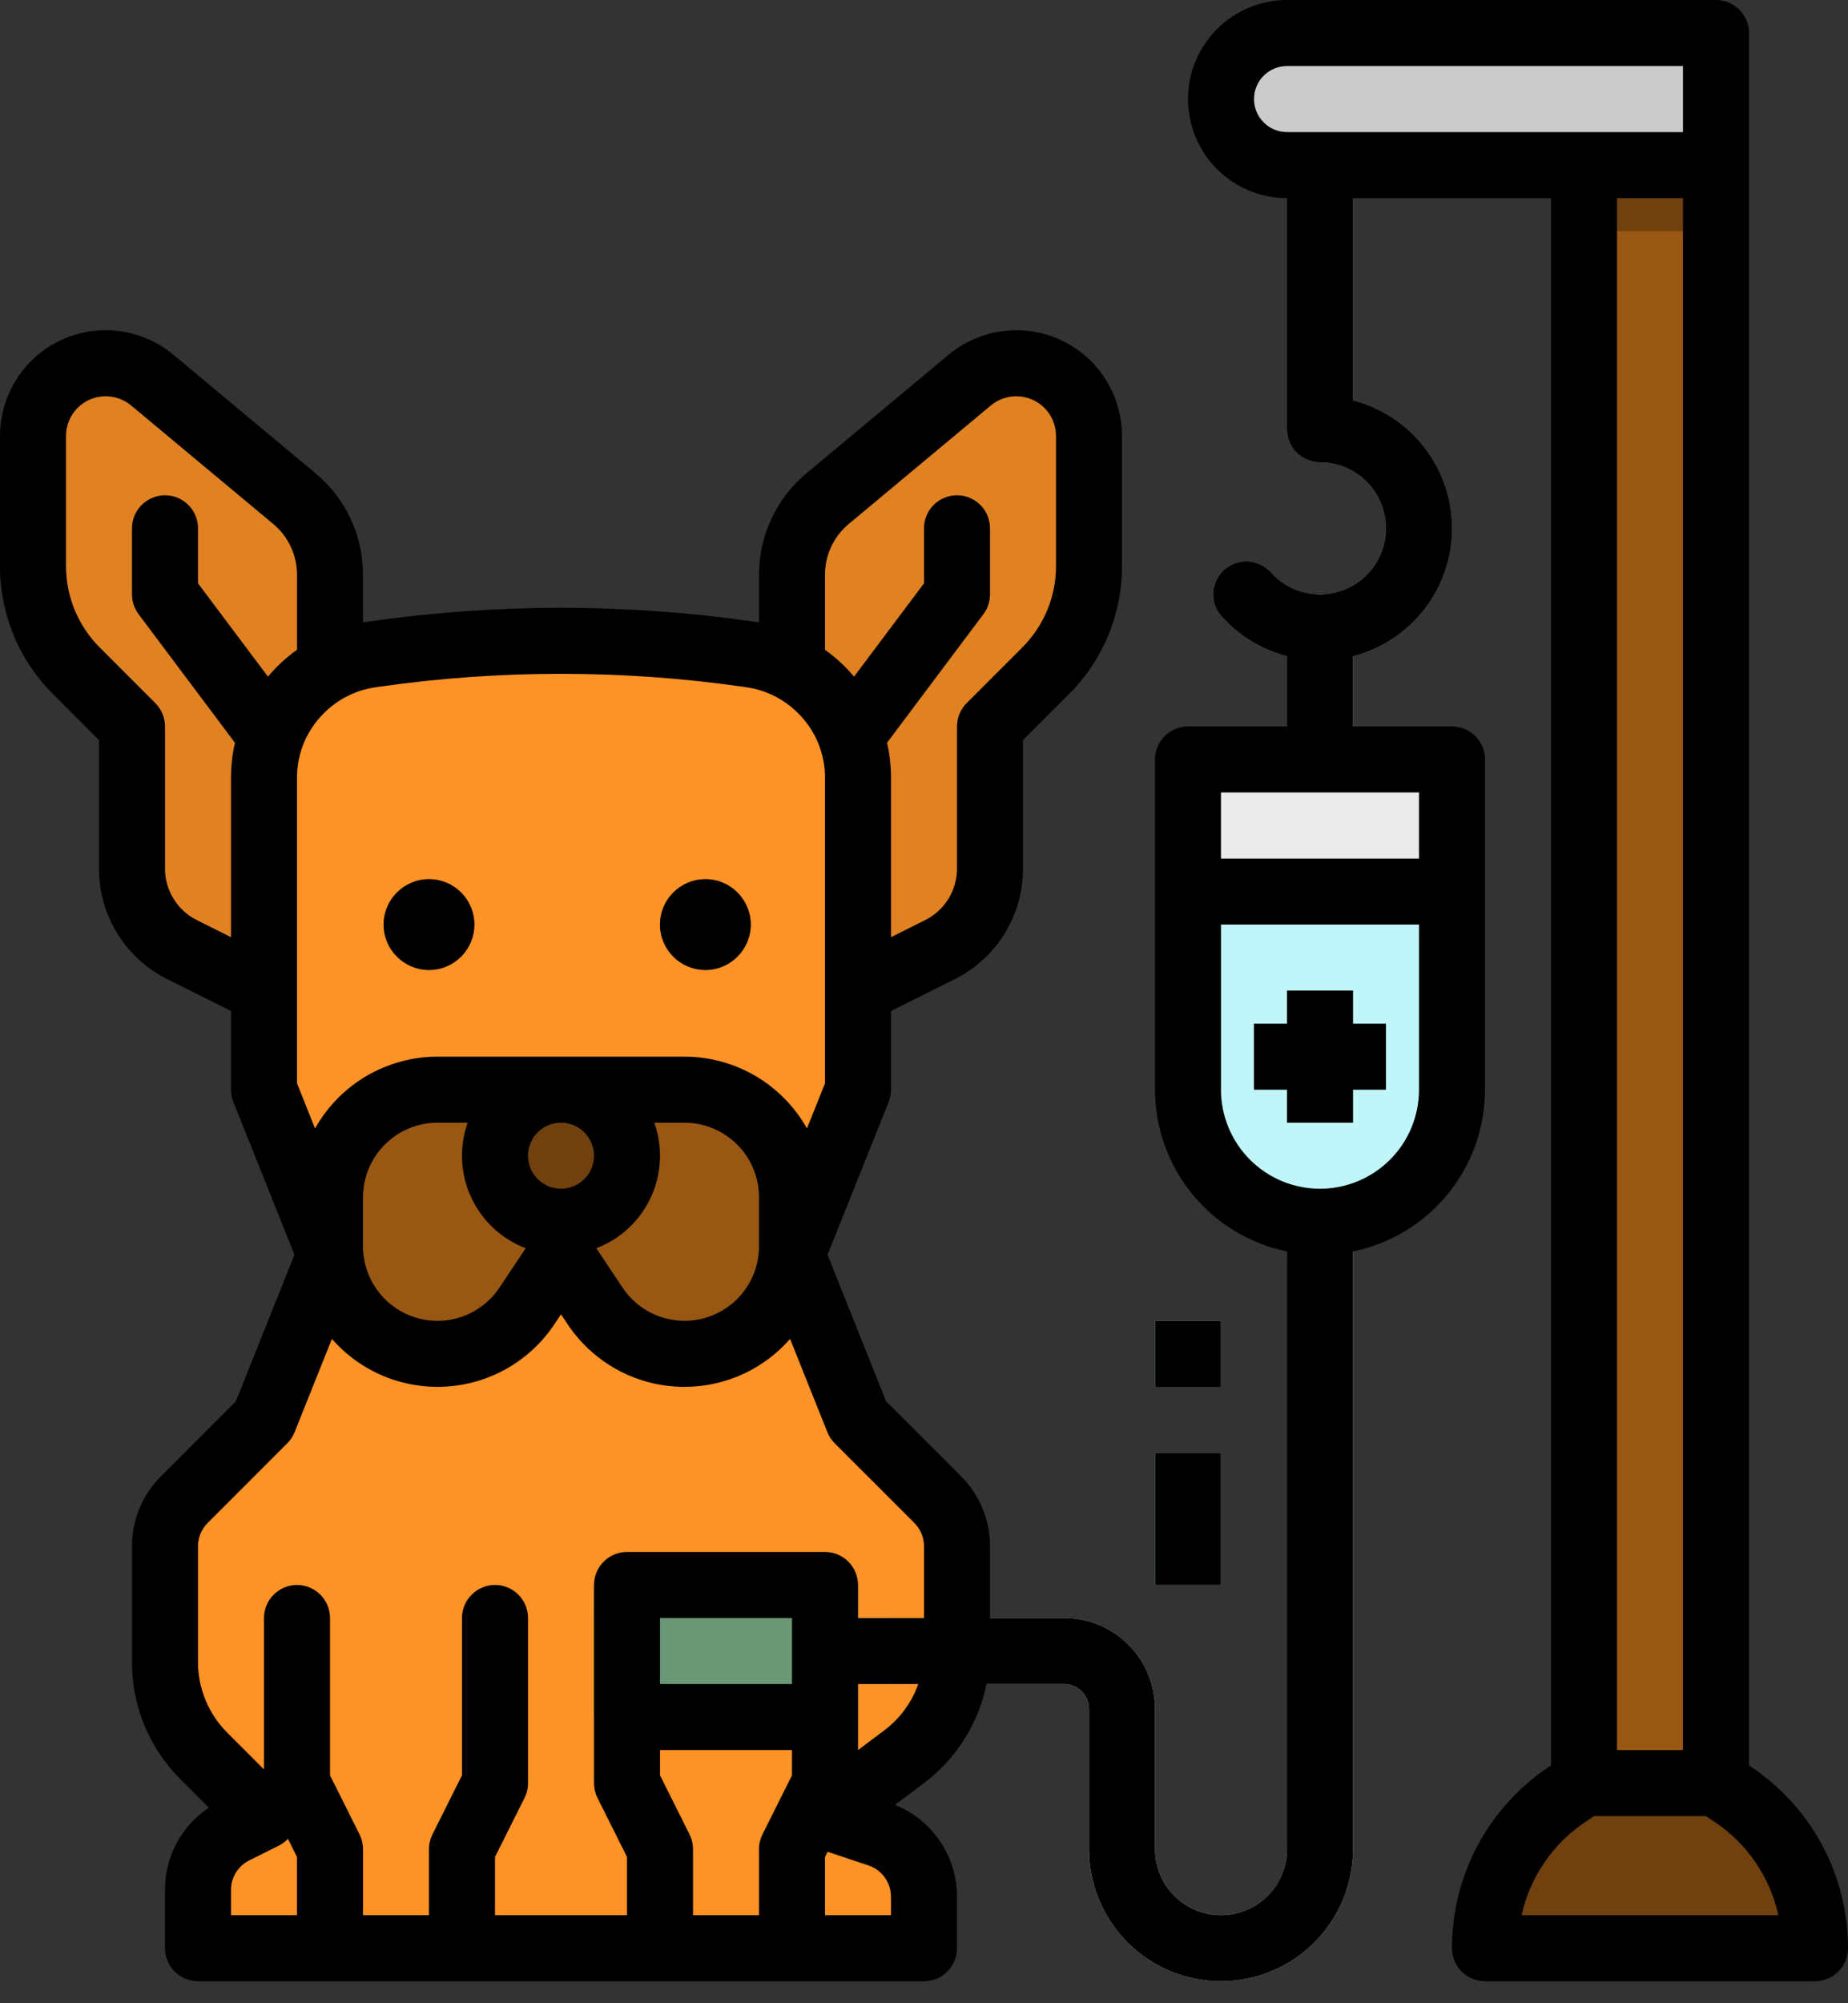 <svg width="72" height="78" viewBox="0 0 72 78" fill="none" xmlns="http://www.w3.org/2000/svg"><rect x="0" y="0" width="72" height="78" fill="#333333" stroke="none"/><path d="M30.857 25.714V22.378C30.857 21.812 30.982 21.254 31.221 20.742 31.461 20.23 31.811 19.777 32.245 19.415L37.784 14.799C38.293 14.375 38.934 14.143 39.597 14.143 39.968 14.143 40.337 14.216 40.68 14.358 41.024 14.501 41.336 14.709 41.599 14.972 41.862 15.235 42.071 15.547 42.213 15.891 42.355 16.235 42.429 16.603 42.429 16.975V22.032C42.429 22.792 42.279 23.544 41.988 24.246 41.697 24.948 41.271 25.586 40.734 26.123L38.571 28.286V33.814C38.572 34.471 38.389 35.114 38.043 35.673 37.698 36.232 37.204 36.683 36.617 36.977L33.429 38.571H30.857V25.714z" fill="#e08122"/><path d="M12.857 25.714V22.378C12.857 21.812 12.733 21.254 12.493 20.742 12.253 20.23 11.904 19.777 11.469 19.415L5.93 14.799C5.422 14.375 4.78 14.143 4.118 14.143 3.746 14.143 3.378 14.216 3.034 14.358 2.69 14.501 2.378 14.709 2.115 14.972 1.852 15.235 1.644 15.547 1.501 15.891 1.359 16.235 1.286 16.603 1.286 16.975V22.032C1.286 22.792 1.435 23.544 1.726 24.246 2.017 24.948 2.443 25.586 2.98 26.123L5.143 28.286V33.814C5.143 34.471 5.326 35.114 5.671 35.673 6.016 36.232 6.51 36.683 7.097 36.977L10.286 38.571H12.857V25.714z" fill="#e08122"/><path d="M32.142 31.286C31.903 31.286 31.669 31.219 31.466 31.093 31.263 30.968 31.099 30.788 30.993 30.575 30.886 30.361 30.841 30.122 30.862 29.884 30.884 29.647 30.971 29.42 31.114 29.229L36 22.714V20.571C36 20.23 36.136 19.903 36.377 19.662 36.618 19.421 36.945 19.286 37.286 19.286 37.627 19.286 37.954 19.421 38.195 19.662 38.436 19.903 38.571 20.23 38.571 20.571V23.143C38.571 23.421 38.481 23.692 38.314 23.914L33.171 30.771C33.052 30.931 32.896 31.061 32.718 31.15 32.539 31.24 32.342 31.286 32.142 31.286z" fill="#bf6e1d"/><path d="M11.572 31.286C11.373 31.286 11.175 31.24 10.997 31.15 10.818 31.061 10.663 30.931 10.543 30.771L5.4 23.914C5.233 23.692 5.143 23.421 5.143 23.143V20.571C5.143 20.23 5.278 19.903 5.519 19.662 5.761 19.421 6.088 19.286 6.429 19.286 6.77 19.286 7.097 19.421 7.338 19.662 7.579 19.903 7.714 20.23 7.714 20.571V22.714L12.6 29.229C12.743 29.42 12.831 29.647 12.852 29.884 12.873 30.122 12.828 30.361 12.722 30.575 12.615 30.788 12.451 30.968 12.248 31.093 12.045 31.219 11.811 31.286 11.572 31.286z" fill="#bf6e1d"/><path d="M33.377 69.789 32.143 70.714 32.824 70.941 34.242 71.413C34.754 71.584 35.199 71.912 35.514 72.35 35.83 72.787 36 73.313 36 73.853V75.857H7.714V73.59C7.714 73.112 7.847 72.644 8.098 72.238 8.349 71.832 8.708 71.503 9.135 71.29L10.286 70.714 7.934 68.363C6.97 67.399 6.429 66.091 6.429 64.728V60.208C6.429 59.87 6.495 59.536 6.625 59.224 6.754 58.912 6.943 58.628 7.182 58.389L10.286 55.286 12.857 48.857H30.857L33.429 55.286 36.532 58.389C36.771 58.628 36.961 58.912 37.09 59.224 37.219 59.536 37.286 59.87 37.286 60.208V64.286C37.286 65.084 37.1 65.872 36.743 66.586 36.386 67.3 35.867 67.921 35.229 68.4L33.377 69.789z" fill="#fd9226"/><path d="M30.857 48.857h-18L10.286 42.429V30.283C10.286 29.004 10.794 27.778 11.698 26.873L11.721 26.851C12.458 26.113 13.415 25.635 14.448 25.487L14.584 25.468C19.408 24.779 24.306 24.779 29.13 25.468L29.266 25.487C30.299 25.635 31.256 26.113 31.994 26.851L32.016 26.873C32.921 27.778 33.429 29.004 33.429 30.283V42.429L30.857 48.857z" fill="#fd9226"/><path d="M26.67 52.714C25.98 52.714 25.302 52.544 24.694 52.219 24.086 51.894 23.568 51.423 23.186 50.85L21.857 48.857 20.529 50.85C20.146 51.423 19.628 51.894 19.02 52.219 18.413 52.544 17.734 52.714 17.045 52.714 16.495 52.714 15.95 52.606 15.442 52.396 14.934 52.185 14.473 51.877 14.084 51.488 13.695 51.099 13.386 50.637 13.176 50.129 12.966 49.621 12.857 49.077 12.857 48.527V46.616C12.857 45.505 13.298 44.44 14.084 43.655 14.869 42.87 15.934 42.429 17.045 42.429h9.625C27.78 42.429 28.845 42.87 29.631 43.655 30.416 44.44 30.857 45.505 30.857 46.616V48.527C30.857 49.638 30.416 50.703 29.631 51.488 28.845 52.273 27.78 52.714 26.67 52.714z" fill="#985713"/><path d="M14.143 72V75.857H11.571V72.304L10.421 70.004C10.332 69.825 10.286 69.628 10.286 69.428V63C10.286 62.659 10.421 62.332 10.662 62.091 10.903 61.85 11.23 61.714 11.571 61.714 11.912 61.714 12.239 61.85 12.481 62.091 12.722 62.332 12.857 62.659 12.857 63V69.125L14.008 71.425C14.097 71.603 14.143 71.8 14.143 72z" fill="#e08122"/><path d="M20.571 63V69.428C20.571 69.628 20.525 69.825 20.436 70.004L19.286 72.304V75.857H16.714V72C16.715 71.8 16.761 71.603 16.849 71.425L18 69.125V63C18 62.659 18.135 62.332 18.377 62.091 18.618 61.85 18.945 61.714 19.286 61.714 19.627 61.714 19.954 61.85 20.195 62.091 20.436 62.332 20.571 62.659 20.571 63z" fill="#e08122"/><path d="M33.429 63V69.428C33.428 69.628 33.382 69.825 33.294 70.004L32.824 70.941 32.143 72.304V75.857H29.571V72C29.572 71.8 29.618 71.603 29.706 71.425L30.857 69.125V63C30.857 62.659 30.993 62.332 31.234 62.091 31.475 61.85 31.802 61.714 32.143 61.714 32.484 61.714 32.811 61.85 33.052 62.091 33.293 62.332 33.429 62.659 33.429 63z" fill="#e08122"/><path d="M27 72V75.857H24.429V72.304L23.278 70.004C23.189 69.825 23.143 69.628 23.143 69.428V63C23.143 62.659 23.278 62.332 23.519 62.091 23.761 61.85 24.088 61.714 24.429 61.714 24.77 61.714 25.097 61.85 25.338 62.091 25.579 62.332 25.714 62.659 25.714 63V69.125L26.865 71.425C26.954 71.603 27 71.8 27 72z" fill="#e08122"/><path d="M21.857 47.571C23.277 47.571 24.429 46.42 24.429 45 24.429 43.58 23.277 42.429 21.857 42.429 20.437 42.429 19.286 43.58 19.286 45 19.286 46.42 20.437 47.571 21.857 47.571z" fill="#70400e"/><path d="M16.714 37.768C17.691 37.768 18.482 36.976 18.482 36 18.482 35.024 17.691 34.232 16.714 34.232 15.738 34.232 14.946 35.024 14.946 36 14.946 36.976 15.738 37.768 16.714 37.768z" fill="#985713"/><path d="M27.482 37.768C28.459 37.768 29.25 36.976 29.25 36 29.25 35.024 28.459 34.232 27.482 34.232 26.506 34.232 25.714 35.024 25.714 36 25.714 36.976 26.506 37.768 27.482 37.768z" fill="#985713"/><path d="M52.714 47.571V72C52.714 73.364 52.172 74.672 51.208 75.636 50.243 76.601 48.935 77.143 47.571 77.143 46.208 77.143 44.899 76.601 43.935 75.636 42.97 74.672 42.429 73.364 42.429 72V66.536C42.429 66.28 42.327 66.035 42.146 65.854 41.965 65.673 41.72 65.571 41.464 65.571H32.143C31.802 65.571 31.475 65.436 31.234 65.195 30.993 64.954 30.857 64.627 30.857 64.286 30.857 63.945 30.993 63.618 31.234 63.377 31.475 63.135 31.802 63 32.143 63H41.464C42.402 63.001 43.3 63.374 43.963 64.037 44.626 64.7 44.999 65.598 45 66.536V72C45 72.682 45.271 73.336 45.753 73.818 46.235 74.3 46.889 74.571 47.571 74.571 48.253 74.571 48.907 74.3 49.39 73.818 49.872 73.336 50.143 72.682 50.143 72V47.571C50.143 47.23 50.278 46.903 50.519 46.662 50.761 46.421 51.088 46.286 51.429 46.286 51.77 46.286 52.097 46.421 52.338 46.662 52.579 46.903 52.714 47.23 52.714 47.571z" fill="#dbdbdb"/><path d="M51.429 25.714C50.705 25.714 49.99 25.561 49.33 25.266 48.669 24.97 48.078 24.539 47.596 24 47.483 23.875 47.396 23.728 47.34 23.569 47.284 23.409 47.261 23.24 47.27 23.072 47.289 22.731 47.442 22.412 47.696 22.185 47.95 21.957 48.284 21.84 48.625 21.859 48.793 21.869 48.958 21.911 49.111 21.984 49.263 22.057 49.399 22.16 49.512 22.285 49.797 22.605 50.159 22.848 50.563 22.993 50.967 23.137 51.4 23.178 51.824 23.112 52.248 23.046 52.648 22.875 52.989 22.615 53.33 22.355 53.601 22.013 53.776 21.621 53.951 21.23 54.025 20.801 53.992 20.373 53.959 19.945 53.82 19.533 53.586 19.173 53.353 18.813 53.033 18.517 52.657 18.312 52.28 18.107 51.858 18 51.429 18 51.088 18 50.761 17.864 50.519 17.623 50.278 17.382 50.143 17.055 50.143 16.714V5.143C50.143 4.802 50.278 4.475 50.519 4.234 50.761 3.993 51.088 3.857 51.429 3.857 51.77 3.857 52.097 3.993 52.338 4.234 52.579 4.475 52.714 4.802 52.714 5.143V15.591C53.927 15.904 54.984 16.648 55.687 17.684 56.39 18.72 56.691 19.977 56.533 21.219 56.375 22.462 55.77 23.604 54.83 24.431 53.89 25.259 52.681 25.715 51.429 25.714z" fill="#878787"/><path d="M66.857 6.429H50.143C49.461 6.429 48.807 6.158 48.325 5.675 47.842 5.193 47.571 4.539 47.571 3.857 47.571 3.175 47.842 2.521 48.325 2.039 48.807 1.557 49.461 1.286 50.143 1.286H66.857V6.429z" fill="#cbcbcb"/><path d="M61.714 6.429H66.857V70.714H61.714V6.429z" fill="#985713"/><path d="M70.714 75.857H57.857C57.857 74.671 58.15 73.502 58.71 72.456 59.27 71.41 60.079 70.519 61.066 69.86L61.714 69.429H66.857L67.505 69.86C68.492 70.519 69.302 71.41 69.862 72.456 70.421 73.502 70.714 74.671 70.714 75.857z" fill="#70400e"/><path d="M45 51.429H47.571V54H45V51.429z" fill="#c0f5f9"/><path d="M45 56.571H47.571V61.714H45V56.571z" fill="#c0f5f9"/><path d="M23.143 61.714H33.429V66.857H23.143V61.714z" fill="#6b9777"/><path d="M51.429 30.857C51.088 30.857 50.761 30.722 50.519 30.48 50.278 30.239 50.143 29.912 50.143 29.571V24.428C50.143 24.087 50.278 23.761 50.519 23.519 50.761 23.278 51.088 23.143 51.429 23.143 51.77 23.143 52.097 23.278 52.338 23.519 52.579 23.761 52.714 24.087 52.714 24.428V29.571C52.714 29.912 52.579 30.239 52.338 30.48 52.097 30.722 51.77 30.857 51.429 30.857z" fill="#cbcbcb"/><path d="M52.714 47.571V48.695C51.871 48.911 50.986 48.911 50.143 48.695V47.571C50.143 47.23 50.278 46.903 50.519 46.662 50.761 46.421 51.088 46.286 51.429 46.286 51.77 46.286 52.097 46.421 52.338 46.662 52.579 46.903 52.714 47.23 52.714 47.571z" fill="#c3c3c3"/><path d="M61.714 6.429H66.857V9H61.714V6.429z" fill="#70400e"/><path d="M33.429 63H34.714V65.571H33.429V63z" fill="#c3c3c3"/><path d="M46.286 29.571H56.571V42.428C56.571 43.792 56.03 45.101 55.065 46.065 54.101 47.03 52.792 47.571 51.429 47.571 50.065 47.571 48.757 47.03 47.792 46.065 46.828 45.101 46.286 43.792 46.286 42.428V29.571z" fill="#ebebeb"/><path d="M51.429 47.571C50.065 47.571 48.757 47.029 47.792 46.065 46.828 45.101 46.286 43.792 46.286 42.428V34.714H56.571V42.428C56.571 43.792 56.03 45.101 55.065 46.065 54.101 47.029 52.792 47.571 51.429 47.571z" fill="#c0f5f9"/><path d="M54 39.857H52.714V38.571H50.143V39.857H48.857V42.429H50.143V43.714H52.714V42.429H54V39.857z" fill="#85bc94"/><path d="M46.286 34.714H56.571V36H46.286V34.714z" fill="#b8eaee"/><path d="M16.714 37.768C17.691 37.768 18.482 36.976 18.482 36 18.482 35.024 17.691 34.232 16.714 34.232 15.738 34.232 14.946 35.024 14.946 36 14.946 36.976 15.738 37.768 16.714 37.768z" fill="#000"/><path d="M27.482 37.768C28.459 37.768 29.25 36.976 29.25 36 29.25 35.024 28.459 34.232 27.482 34.232 26.506 34.232 25.714 35.024 25.714 36 25.714 36.976 26.506 37.768 27.482 37.768z" fill="#000"/><path d="M3.857 28.818V33.814C3.854 34.71 4.102 35.589 4.573 36.352 5.045 37.114 5.72 37.729 6.522 38.127L9 39.366V42.429C9 42.592 9.031 42.754 9.092 42.906L11.473 48.857 9.19 54.562 6.273 57.48C5.914 57.837 5.629 58.263 5.435 58.731 5.241 59.199 5.142 59.701 5.143 60.208V64.728C5.141 65.572 5.306 66.408 5.629 67.189 5.952 67.969 6.427 68.677 7.025 69.272L8.138 70.385C7.61 70.736 7.178 71.212 6.879 71.772 6.581 72.331 6.426 72.956 6.429 73.589V75.857C6.429 76.198 6.564 76.525 6.805 76.766 7.046 77.007 7.373 77.143 7.714 77.143H36C36.341 77.143 36.668 77.007 36.909 76.766 37.15 76.525 37.286 76.198 37.286 75.857V73.853C37.286 73.084 37.057 72.332 36.626 71.694 36.196 71.057 35.584 70.563 34.871 70.275L36 69.428C37.255 68.482 38.121 67.111 38.438 65.571H41.464C41.72 65.572 41.965 65.673 42.146 65.854 42.327 66.035 42.428 66.28 42.429 66.536V72C42.429 73.364 42.97 74.672 43.935 75.636 44.899 76.601 46.208 77.143 47.571 77.143 48.935 77.143 50.243 76.601 51.208 75.636 52.172 74.672 52.714 73.364 52.714 72V48.728C54.165 48.43 55.469 47.641 56.406 46.493 57.343 45.346 57.855 43.91 57.857 42.429V29.571C57.857 29.23 57.722 28.903 57.481 28.662 57.239 28.421 56.912 28.286 56.571 28.286H52.714V25.552C53.819 25.267 54.797 24.623 55.496 23.722 56.195 22.82 56.574 21.712 56.574 20.571 56.574 19.431 56.195 18.323 55.496 17.421 54.797 16.52 53.819 15.876 52.714 15.591V7.714H60.429V68.74L60.353 68.791C59.189 69.565 58.234 70.616 57.574 71.849 56.914 73.082 56.57 74.459 56.571 75.857 56.571 76.198 56.707 76.525 56.948 76.766 57.189 77.007 57.516 77.143 57.857 77.143H70.714C71.055 77.143 71.382 77.007 71.623 76.766 71.865 76.525 72 76.198 72 75.857 72.001 74.459 71.657 73.082 70.997 71.849 70.337 70.616 69.382 69.565 68.218 68.79L68.143 68.74V1.286C68.143.945 68.007.618 67.766.377 67.525.135 67.198.0 66.857.0H50.143C49.12.0 48.139.406 47.416 1.13 46.692 1.853 46.286 2.834 46.286 3.857 46.286 4.88 46.692 5.861 47.416 6.585 48.139 7.308 49.12 7.714 50.143 7.714V16.714C50.143 17.055 50.278 17.382 50.519 17.623 50.761 17.864 51.088 18 51.429 18 51.858 18 52.28 18.107 52.657 18.312 53.033 18.517 53.353 18.813 53.586 19.173 53.82 19.533 53.959 19.945 53.992 20.373 54.025 20.801 53.951 21.23 53.776 21.621 53.601 22.013 53.33 22.355 52.989 22.615 52.648 22.875 52.248 23.046 51.824 23.112 51.4 23.178 50.967 23.137 50.563 22.993 50.159 22.848 49.797 22.605 49.512 22.285 49.399 22.16 49.263 22.057 49.111 21.984 48.958 21.911 48.793 21.869 48.625 21.859 48.456 21.85 48.287 21.874 48.128 21.93 47.969 21.986 47.822 22.072 47.696 22.185 47.57 22.297 47.468 22.434 47.395 22.586 47.322 22.738 47.279 22.903 47.27 23.072 47.261 23.24 47.284 23.409 47.34 23.569 47.396 23.728 47.483 23.875 47.596 24 48.273 24.756 49.16 25.295 50.143 25.549v2.736H46.286C45.945 28.286 45.618 28.421 45.377 28.662 45.136 28.903 45 29.23 45 29.571V42.429C45.002 43.91 45.514 45.346 46.451 46.493 47.388 47.641 48.692 48.43 50.143 48.728V72C50.143 72.682 49.872 73.336 49.39 73.818 48.907 74.3 48.253 74.571 47.571 74.571 46.889 74.571 46.235 74.3 45.753 73.818 45.271 73.336 45 72.682 45 72V66.536C44.999 65.598 44.626 64.7 43.963 64.037 43.3 63.374 42.402 63.001 41.464 63H38.571V60.208C38.573 59.701 38.474 59.199 38.28 58.731 38.086 58.263 37.801 57.837 37.441 57.48L34.524 54.562 32.242 48.857 34.623 42.906C34.683 42.754 34.714 42.592 34.714 42.429V39.366L37.193 38.127C37.995 37.728 38.67 37.113 39.141 36.351 39.612 35.589 39.86 34.71 39.857 33.814V28.818L41.644 27.032C42.302 26.377 42.825 25.598 43.18 24.74 43.535 23.881 43.717 22.961 43.714 22.032V16.975C43.714 16.434 43.608 15.898 43.401 15.399 43.194 14.899 42.891 14.445 42.508 14.063 42.126 13.681 41.672 13.377 41.173 13.17 40.673 12.963 40.138 12.857 39.597 12.857 38.634 12.859 37.702 13.196 36.961 13.811L31.423 18.426C30.843 18.908 30.376 19.512 30.056 20.195 29.736 20.878 29.57 21.623 29.571 22.378V24.236C29.534 24.23 29.497 24.223 29.46 24.218L29.311 24.195C24.363 23.489 19.339 23.49 14.391 24.197L14.269 24.215C14.227 24.221 14.185 24.229 14.143 24.236V22.378C14.144 21.624 13.979 20.878 13.659 20.195 13.339 19.512 12.872 18.908 12.292 18.427L6.751 13.809C6.011 13.195 5.079 12.858 4.118 12.857 3.577 12.857 3.041 12.963 2.542 13.17 2.042 13.377 1.588 13.681 1.206 14.063.824 14.445.52 14.899.313 15.399.106 15.898-341736e-10 16.434 291554e-10 16.975V22.032C-.003 22.961.179 23.881.534 24.74.89 25.598 1.412 26.377 2.071 27.032L3.857 28.818zM66.792 70.93C68.063 71.776 68.958 73.081 69.288 74.571H59.283C59.614 73.081 60.508 71.776 61.78 70.93L62.103 70.714H66.468L66.792 70.93zM63 68.143V7.714H65.571V68.143H63zM50.143 5.143C49.802 5.143 49.475 5.007 49.234 4.766 48.993 4.525 48.857 4.198 48.857 3.857 48.857 3.516 48.993 3.189 49.234 2.948 49.475 2.707 49.802 2.571 50.143 2.571H65.571V5.143H50.143zM47.571 30.857H55.286V33.429H47.571V30.857zM47.571 42.429V36H55.286V42.429C55.286 43.452 54.879 44.433 54.156 45.156 53.433 45.879 52.452 46.286 51.429 46.286 50.406 46.286 49.425 45.879 48.701 45.156 47.978 44.433 47.571 43.452 47.571 42.429zM11.572 74.571H9V73.589C8.999 73.351 9.065 73.116 9.191 72.913 9.316 72.71 9.496 72.546 9.71 72.439L10.861 71.864C10.995 71.797 11.116 71.707 11.219 71.598L11.572 72.304V74.571zm19.286-5.447L29.707 71.425C29.618 71.603 29.571 71.8 29.571 72V74.571H27V72C27 71.8 26.953 71.603 26.864 71.425L25.714 69.125V68.143H30.857V69.125zM30.857 65.571H25.714V63H30.857V65.571zM34.714 74.571H32.143V72.304L32.243 72.103 33.834 72.633C34.09 72.718 34.313 72.882 34.471 73.101 34.629 73.32 34.714 73.583 34.714 73.853V74.571zM34.457 67.371 33.429 68.143V65.571H35.777C35.523 66.288 35.064 66.914 34.457 67.371zM32.519 56.195 35.623 59.298C35.743 59.417 35.838 59.559 35.903 59.715 35.967 59.872 36.001 60.039 36 60.208V63H33.429V61.714C33.429 61.373 33.293 61.046 33.052 60.805 32.811 60.564 32.484 60.428 32.143 60.428H24.429C24.088 60.428 23.761 60.564 23.52 60.805 23.278 61.046 23.143 61.373 23.143 61.714V69.428C23.143 69.628 23.189 69.825 23.279 70.004L24.429 72.304V74.571H19.286V72.304L20.436 70.004C20.525 69.825 20.572 69.628 20.571 69.428V63C20.571 62.659 20.436 62.332 20.195 62.091 19.954 61.85 19.627 61.714 19.286 61.714 18.945 61.714 18.618 61.85 18.377 62.091 18.136 62.332 18 62.659 18 63V69.125L16.85 71.425C16.761 71.603 16.714 71.8 16.714 72V74.571H14.143V72C14.143 71.8 14.096 71.603 14.007 71.425L12.857 69.125V63C12.857 62.659 12.722 62.332 12.481 62.091 12.239 61.85 11.912 61.714 11.572 61.714 11.23 61.714 10.903 61.85 10.662 62.091 10.421 62.332 10.286 62.659 10.286 63V68.896L8.844 67.454C8.123 66.729 7.717 65.75 7.714 64.728V60.208C7.714 60.039 7.747 59.872 7.812 59.715 7.876 59.559 7.972 59.417 8.092 59.298L11.195 56.195C11.318 56.072 11.415 55.925 11.479 55.763L12.932 52.132C13.485 52.764 14.176 53.261 14.952 53.583 15.728 53.904 16.568 54.043 17.406 53.988 18.244 53.933 19.058 53.686 19.785 53.265 20.513 52.844 21.133 52.262 21.599 51.563L21.857 51.175 22.116 51.563C22.581 52.262 23.202 52.844 23.929 53.265 24.656 53.686 25.47 53.933 26.308 53.988 27.147 54.043 27.986 53.904 28.762 53.583 29.538 53.261 30.229 52.764 30.782 52.132L32.235 55.763C32.3 55.925 32.396 56.072 32.519 56.195zM20.482 48.603 19.459 50.136C19.114 50.655 18.611 51.048 18.025 51.259 17.438 51.469 16.8 51.485 16.204 51.305 15.607 51.124 15.085 50.757 14.714 50.256 14.343 49.756 14.143 49.15 14.143 48.527V46.616C14.144 45.847 14.45 45.109 14.994 44.565 15.538 44.021 16.275 43.715 17.045 43.714H18.221C17.885 44.663 17.933 45.705 18.356 46.619 18.778 47.532 19.541 48.244 20.482 48.603H20.482zM20.571 45C20.571 44.746 20.647 44.497 20.788 44.286 20.929 44.074 21.13 43.91 21.365 43.812 21.6 43.715 21.859 43.689 22.108 43.739 22.357 43.789 22.587 43.911 22.766 44.091 22.946 44.271 23.069 44.5 23.118 44.749 23.168 44.999 23.142 45.257 23.045 45.492 22.948 45.727 22.783 45.928 22.572 46.069 22.36 46.21 22.111 46.286 21.857 46.286 21.516 46.285 21.189 46.15 20.948 45.909 20.707 45.668 20.572 45.341 20.571 45zM25.493 43.714H26.67C27.439 43.715 28.177 44.021 28.721 44.565 29.265 45.109 29.571 45.847 29.571 46.616V48.527C29.571 49.15 29.371 49.756 29 50.256 28.629 50.756 28.107 51.123 27.511 51.304 26.915 51.484 26.276 51.468 25.69 51.258 25.104 51.048 24.601 50.655 24.255 50.136L23.233 48.603C24.173 48.244 24.936 47.532 25.358 46.619 25.781 45.705 25.829 44.663 25.493 43.714zM32.143 22.378C32.142 22 32.225 21.628 32.385 21.286 32.545 20.944 32.779 20.642 33.069 20.401L38.605 15.787C38.884 15.556 39.234 15.429 39.597 15.429 39.8 15.428 40.001 15.469 40.188 15.546 40.376 15.624 40.547 15.738 40.69 15.881 40.834 16.025 40.948 16.195 41.025 16.383 41.103 16.57 41.143 16.772 41.143 16.975V22.032C41.145 22.623 41.029 23.209 40.803 23.755 40.576 24.301 40.244 24.797 39.825 25.213L37.662 27.377C37.421 27.618 37.286 27.945 37.286 28.286V33.814C37.287 34.232 37.171 34.643 36.952 34.998 36.732 35.354 36.417 35.641 36.042 35.827L34.714 36.491V30.283C34.714 29.824 34.663 29.367 34.56 28.919L38.314 23.914C38.481 23.692 38.571 23.421 38.571 23.143V20.571C38.571 20.23 38.436 19.903 38.195 19.662 37.954 19.421 37.627 19.286 37.286 19.286 36.945 19.286 36.618 19.421 36.377 19.662 36.136 19.903 36 20.23 36 20.571V22.714L33.275 26.346C33.164 26.215 33.048 26.087 32.925 25.963L32.903 25.941C32.667 25.707 32.413 25.493 32.143 25.3V22.378zM12.608 27.782 12.63 27.76C13.174 27.216 13.881 26.865 14.642 26.759L14.766 26.74C19.465 26.069 24.236 26.068 28.935 26.738L29.087 26.761C29.843 26.87 30.544 27.22 31.084 27.76L31.107 27.782C31.436 28.11 31.698 28.5 31.875 28.929 32.053 29.358 32.144 29.819 32.143 30.283V42.181L31.44 43.938C30.964 43.091 30.272 42.385 29.433 41.894 28.595 41.403 27.641 41.144 26.67 41.143H17.045C16.073 41.144 15.119 41.403 14.281 41.894 13.443 42.385 12.75 43.091 12.274 43.938L11.572 42.181V30.283C11.57 29.819 11.661 29.358 11.839 28.929 12.017 28.5 12.278 28.11 12.608 27.782zM2.571 16.975C2.571 16.772 2.611 16.57 2.689 16.383 2.767 16.195 2.881 16.025 3.024 15.881 3.168 15.738 3.338 15.624 3.526 15.546 3.713 15.469 3.914 15.428 4.118 15.429 4.479 15.429 4.829 15.556 5.107 15.786L10.646 20.402C10.936 20.643 11.169 20.945 11.329 21.287 11.489 21.628 11.572 22.001 11.572 22.378v2.922C11.301 25.493 11.047 25.707 10.812 25.941L10.789 25.964C10.666 26.087 10.55 26.215 10.439 26.347L7.714 22.714V20.571C7.714 20.23 7.579 19.903 7.338 19.662 7.097 19.421 6.77 19.286 6.429 19.286 6.088 19.286 5.761 19.421 5.519 19.662 5.278 19.903 5.143 20.23 5.143 20.571V23.143C5.143 23.421 5.233 23.692 5.4 23.914L9.154 28.919C9.052 29.367 9 29.824 9 30.283V36.491L7.673 35.828C7.298 35.642 6.983 35.355 6.763 34.999 6.543 34.643 6.427 34.233 6.429 33.814V28.286C6.429 28.117 6.395 27.95 6.331 27.794 6.266 27.638 6.171 27.496 6.052 27.377L3.889 25.213C3.47 24.797 3.138 24.301 2.912 23.755 2.686 23.209 2.57 22.623 2.571 22.032V16.975z" fill="#000"/><path d="M52.714 43.714V42.429H54V39.857H52.714V38.571H50.143V39.857H48.857V42.429H50.143V43.714H52.714z" fill="#000"/><path d="M45 51.429H47.571V54H45V51.429z" fill="#000"/><path d="M45 56.571H47.571V61.714H45V56.571z" fill="#000"/></svg>